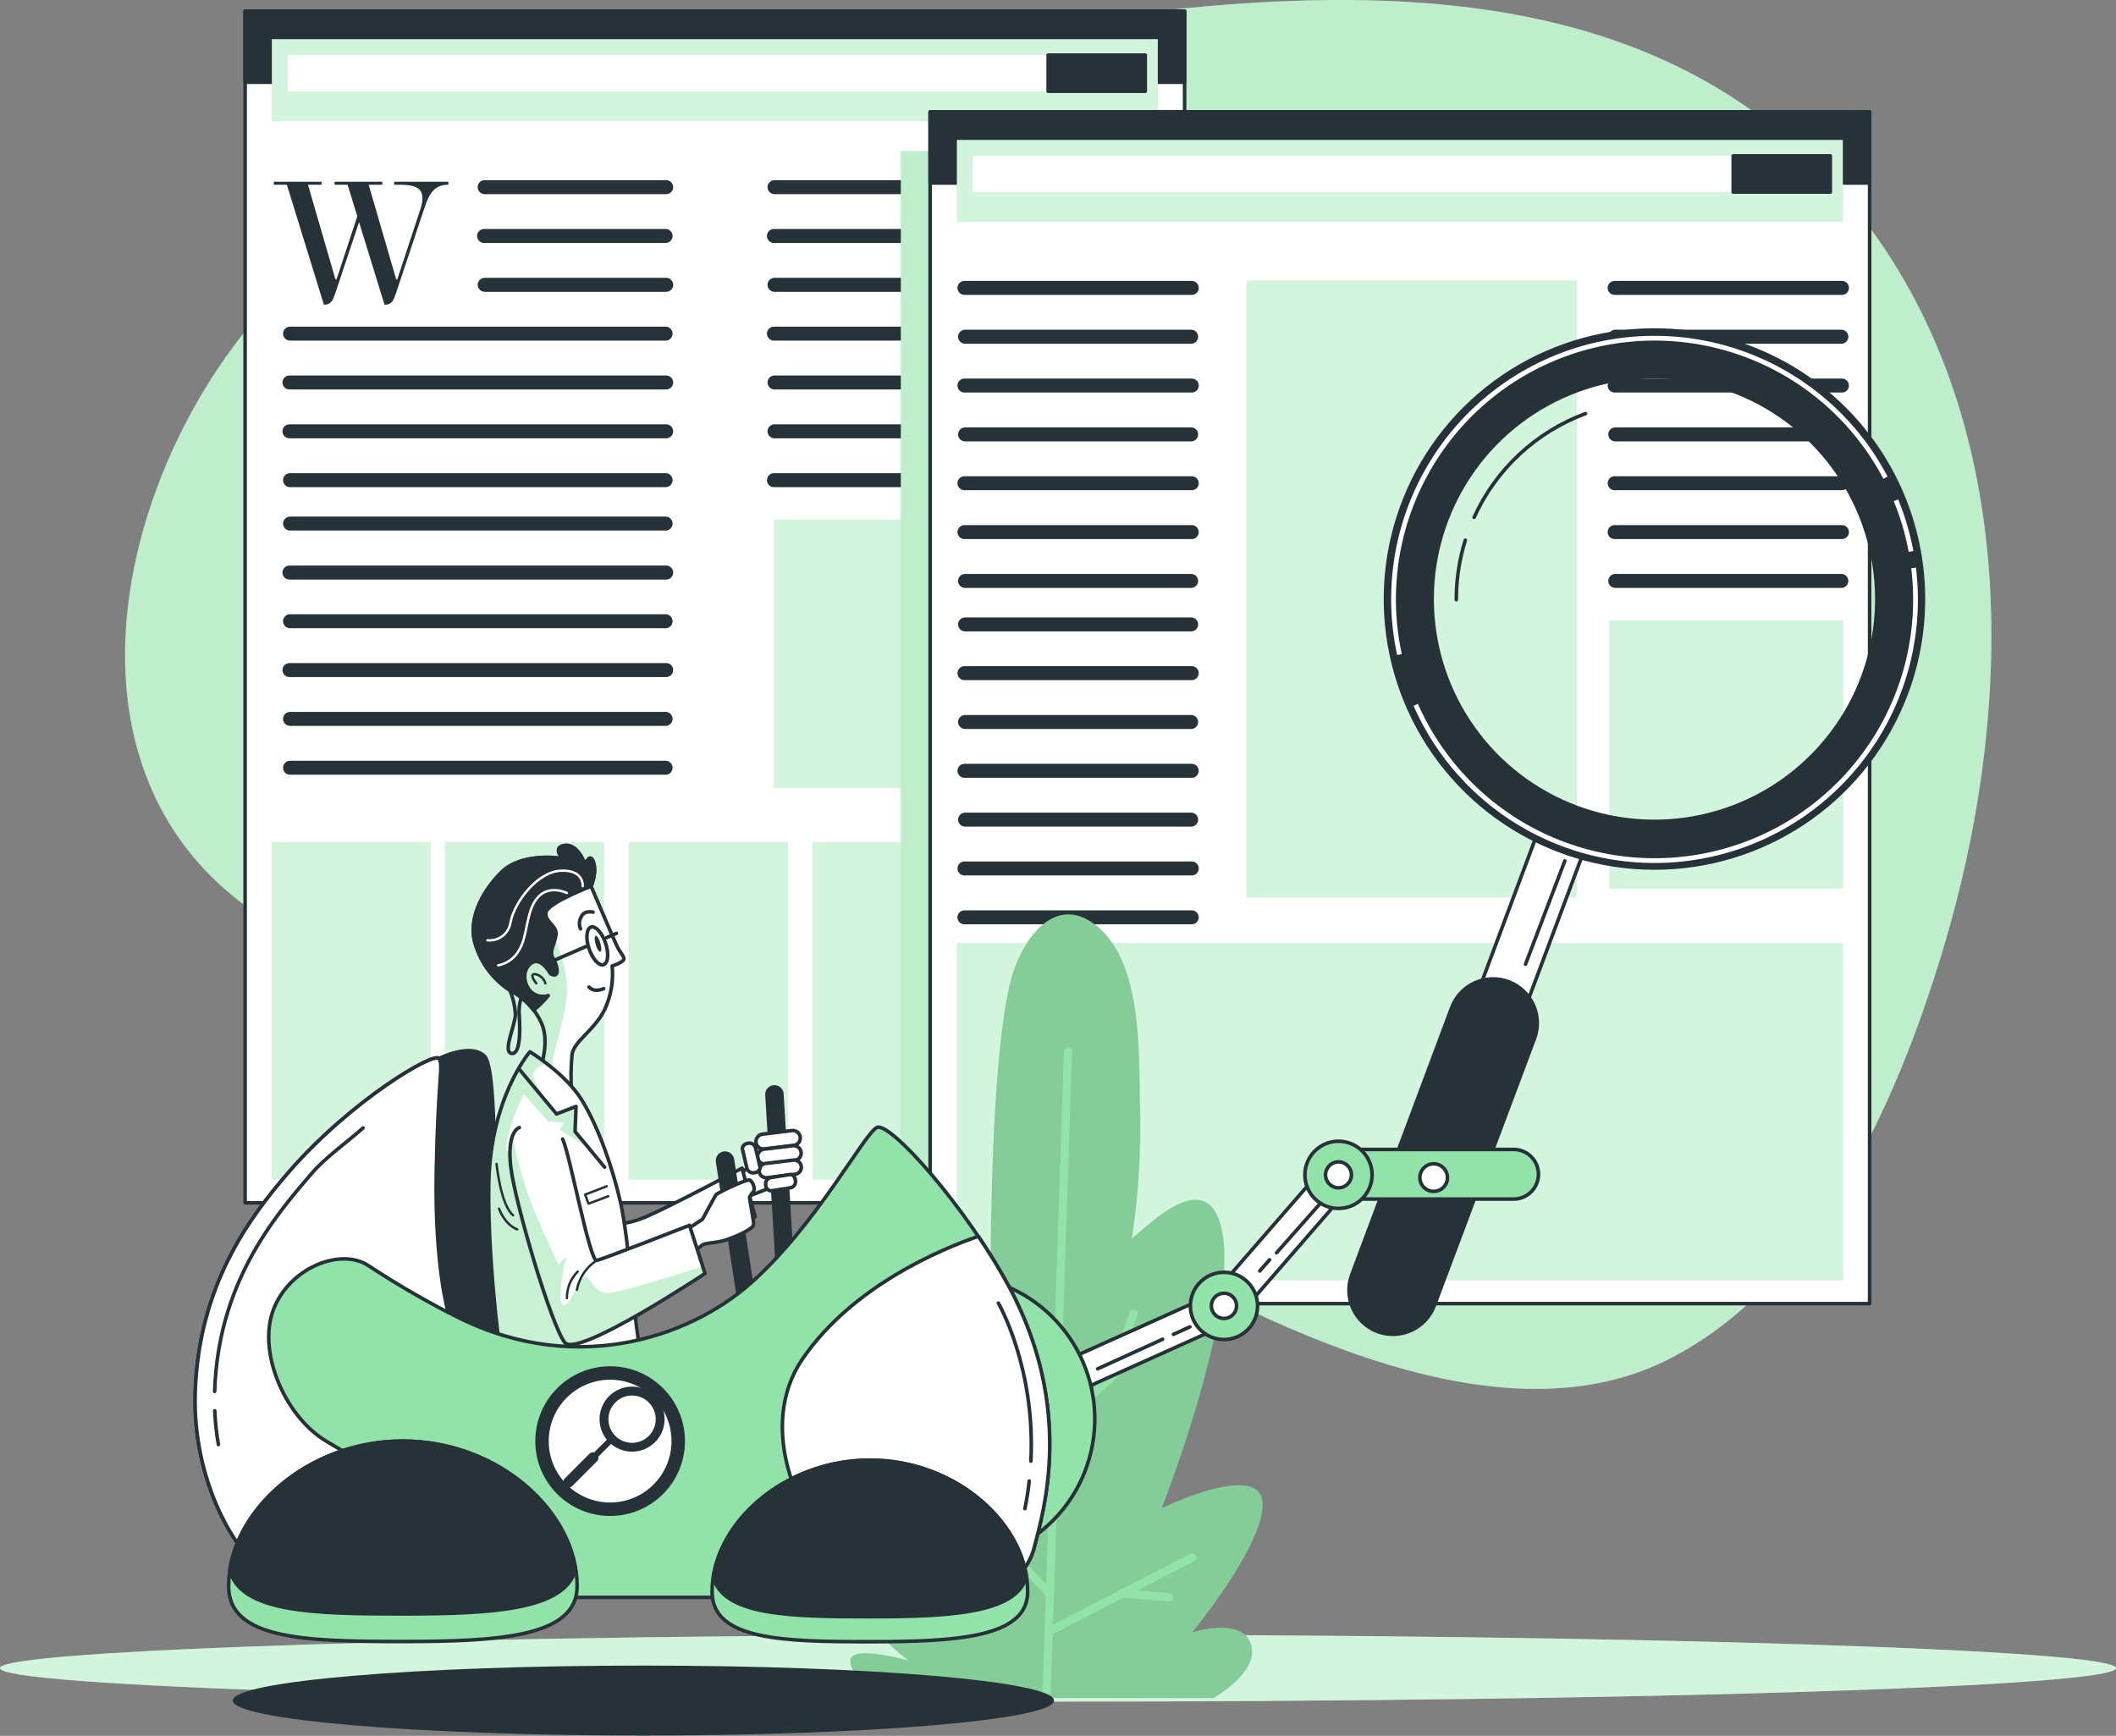 <svg width="423" height="347" viewBox="0 0 423 347" fill="none" xmlns="http://www.w3.org/2000/svg">
<rect x="0" y="0" width="423" height="347" fill="#808080" stroke="none"/>
<path d="M46.612 69.335C30.262 91.314 19.75 123.609 27.722 150.658C41.345 196.888 99.155 200.371 138.749 205.721C166.037 209.412 193.169 230.862 216.507 244.175C247.61 261.924 297.644 289.927 333.516 271.742C363.25 256.678 379.237 220.236 388.361 190.004C402.658 142.665 404.037 85.56 372.913 44.317C330.551 -11.668 256.443 -2.337 194.87 7.243C153.658 13.66 113.598 19.912 76.958 41.757C65.129 48.866 54.817 58.237 46.612 69.335Z" fill="#92E3A9"/>
<path opacity="0.4" d="M46.612 69.335C30.262 91.314 19.75 123.609 27.722 150.658C41.345 196.888 99.155 200.371 138.749 205.721C166.037 209.412 193.169 230.862 216.507 244.175C247.61 261.924 297.644 289.927 333.516 271.742C363.25 256.678 379.237 220.236 388.361 190.004C402.658 142.665 404.037 85.56 372.913 44.317C330.551 -11.668 256.443 -2.337 194.87 7.243C153.658 13.66 113.598 19.912 76.958 41.757C65.129 48.866 54.817 58.237 46.612 69.335Z" fill="white"/>
<path d="M0 333.461C0 337.152 94.667 340.148 211.5 340.148C328.333 340.148 423 337.152 423 333.461C423 329.77 328.333 326.774 211.552 326.774C94.771 326.774 0 329.77 0 333.461Z" fill="#92E3A9"/>
<path opacity="0.6" d="M0 333.461C0 337.152 94.667 340.148 211.5 340.148C328.333 340.148 423 337.152 423 333.461C423 329.77 328.333 326.774 211.552 326.774C94.771 326.774 0 329.77 0 333.461Z" fill="white"/>
<path d="M236.81 2.225H49V240.453H236.81V2.225Z" fill="white" stroke="#263238" stroke-width="0.714" stroke-linecap="round" stroke-linejoin="round"/>
<path d="M236.81 2.225H49V16.439H236.81V2.225Z" fill="#263238" stroke="#263238" stroke-width="0.714" stroke-linecap="round" stroke-linejoin="round"/>
<path d="M86.095 168.377H54.35V235.756H86.095V168.377Z" fill="#92E3A9"/>
<path opacity="0.6" d="M86.095 168.377H54.35V235.756H86.095V168.377Z" fill="white"/>
<path d="M120.713 168.377H88.967V235.756H120.713V168.377Z" fill="#92E3A9"/>
<path opacity="0.6" d="M120.713 168.377H88.967V235.756H120.713V168.377Z" fill="white"/>
<path d="M157.497 168.377H125.752V235.756H157.497V168.377Z" fill="#92E3A9"/>
<path opacity="0.6" d="M157.497 168.377H125.752V235.756H157.497V168.377Z" fill="white"/>
<path d="M194.271 168.377H162.526V235.756H194.271V168.377Z" fill="#92E3A9"/>
<path opacity="0.6" d="M194.271 168.377H162.526V235.756H194.271V168.377Z" fill="white"/>
<path d="M231.947 168.377H200.202V235.756H231.947V168.377Z" fill="white" stroke="#263238" stroke-width="0.714" stroke-linecap="round" stroke-linejoin="round"/>
<path d="M231.44 7.844H54.36V24.173H231.44V7.844Z" fill="#92E3A9"/>
<path opacity="0.6" d="M231.44 7.844H54.36V24.173H231.44V7.844Z" fill="white"/>
<path d="M228.951 11.017H57.543V18.243H228.951V11.017Z" fill="white"/>
<path d="M228.941 11.017H209.533V18.243H228.941V11.017Z" fill="#263238" stroke="#263238" stroke-width="0.714" stroke-linecap="round" stroke-linejoin="round"/>
<path d="M133.175 38.812H96.888C96.517 38.812 96.161 38.665 95.898 38.402C95.636 38.14 95.489 37.784 95.489 37.413C95.489 37.041 95.636 36.685 95.898 36.423C96.161 36.16 96.517 36.013 96.888 36.013H133.175C133.546 36.013 133.902 36.16 134.165 36.423C134.427 36.685 134.575 37.041 134.575 37.413C134.575 37.784 134.427 38.14 134.165 38.402C133.902 38.665 133.546 38.812 133.175 38.812Z" fill="#263238"/>
<path d="M133.175 48.568H96.888C96.695 48.585 96.5 48.561 96.317 48.499C96.133 48.436 95.965 48.336 95.822 48.205C95.679 48.074 95.565 47.915 95.487 47.737C95.409 47.56 95.368 47.368 95.368 47.174C95.368 46.98 95.409 46.788 95.487 46.611C95.565 46.433 95.679 46.273 95.822 46.142C95.965 46.011 96.133 45.911 96.317 45.849C96.5 45.786 96.695 45.763 96.888 45.779H133.175C133.524 45.809 133.849 45.969 134.086 46.228C134.323 46.486 134.454 46.823 134.454 47.174C134.454 47.524 134.323 47.862 134.086 48.12C133.849 48.378 133.524 48.538 133.175 48.568Z" fill="#263238"/>
<path d="M133.175 58.335H96.888C96.517 58.335 96.161 58.187 95.898 57.925C95.636 57.662 95.489 57.306 95.489 56.935C95.489 56.564 95.636 56.208 95.898 55.945C96.161 55.683 96.517 55.535 96.888 55.535H133.175C133.546 55.535 133.902 55.683 134.165 55.945C134.427 56.208 134.575 56.564 134.575 56.935C134.575 57.306 134.427 57.662 134.165 57.925C133.902 58.187 133.546 58.335 133.175 58.335Z" fill="#263238"/>
<path d="M133.175 68.09H57.864C57.515 68.06 57.19 67.9 56.953 67.642C56.716 67.384 56.585 67.046 56.585 66.696C56.585 66.346 56.716 66.008 56.953 65.75C57.19 65.492 57.515 65.332 57.864 65.302H133.175C133.524 65.332 133.849 65.492 134.086 65.75C134.323 66.008 134.454 66.346 134.454 66.696C134.454 67.046 134.323 67.384 134.086 67.642C133.849 67.9 133.524 68.06 133.175 68.09Z" fill="#263238"/>
<path d="M133.175 77.857H57.864C57.493 77.857 57.137 77.709 56.874 77.447C56.612 77.184 56.465 76.829 56.465 76.457C56.465 76.086 56.612 75.73 56.874 75.468C57.137 75.205 57.493 75.058 57.864 75.058H133.175C133.546 75.058 133.902 75.205 134.165 75.468C134.427 75.73 134.574 76.086 134.574 76.457C134.574 76.829 134.427 77.184 134.165 77.447C133.902 77.709 133.546 77.857 133.175 77.857Z" fill="#263238"/>
<path d="M133.175 87.623H57.864C57.493 87.623 57.137 87.476 56.874 87.213C56.612 86.951 56.465 86.595 56.465 86.224C56.465 85.852 56.612 85.496 56.874 85.234C57.137 84.971 57.493 84.824 57.864 84.824H133.175C133.546 84.824 133.902 84.971 134.165 85.234C134.427 85.496 134.574 85.852 134.574 86.224C134.574 86.595 134.427 86.951 134.165 87.213C133.902 87.476 133.546 87.623 133.175 87.623Z" fill="#263238"/>
<path d="M133.175 97.379H57.864C57.515 97.349 57.19 97.189 56.953 96.931C56.716 96.673 56.585 96.335 56.585 95.985C56.585 95.634 56.716 95.297 56.953 95.039C57.19 94.78 57.515 94.621 57.864 94.59H133.175C133.524 94.621 133.849 94.78 134.086 95.039C134.323 95.297 134.454 95.634 134.454 95.985C134.454 96.335 134.323 96.673 134.086 96.931C133.849 97.189 133.524 97.349 133.175 97.379Z" fill="#263238"/>
<path d="M133.175 106.057H57.864C57.515 106.027 57.19 105.867 56.953 105.608C56.716 105.35 56.585 105.013 56.585 104.662C56.585 104.312 56.716 103.974 56.953 103.716C57.19 103.458 57.515 103.298 57.864 103.268H133.175C133.524 103.298 133.849 103.458 134.086 103.716C134.323 103.974 134.454 104.312 134.454 104.662C134.454 105.013 134.323 105.35 134.086 105.608C133.849 105.867 133.524 106.027 133.175 106.057Z" fill="#263238"/>
<path d="M133.175 115.854H57.864C57.493 115.854 57.137 115.707 56.874 115.444C56.612 115.182 56.465 114.826 56.465 114.455C56.465 114.083 56.612 113.727 56.874 113.465C57.137 113.202 57.493 113.055 57.864 113.055H133.175C133.546 113.055 133.902 113.202 134.165 113.465C134.427 113.727 134.574 114.083 134.574 114.455C134.574 114.826 134.427 115.182 134.165 115.444C133.902 115.707 133.546 115.854 133.175 115.854Z" fill="#263238"/>
<path d="M133.175 125.579H57.864C57.515 125.549 57.19 125.389 56.953 125.131C56.716 124.873 56.585 124.535 56.585 124.185C56.585 123.834 56.716 123.497 56.953 123.239C57.19 122.98 57.515 122.82 57.864 122.79H133.175C133.524 122.82 133.849 122.98 134.086 123.239C134.323 123.497 134.454 123.834 134.454 124.185C134.454 124.535 134.323 124.873 134.086 125.131C133.849 125.389 133.524 125.549 133.175 125.579Z" fill="#263238"/>
<path d="M133.175 135.345H57.864C57.493 135.345 57.137 135.198 56.874 134.935C56.612 134.673 56.465 134.317 56.465 133.946C56.465 133.575 56.612 133.219 56.874 132.956C57.137 132.694 57.493 132.546 57.864 132.546H133.175C133.546 132.546 133.902 132.694 134.165 132.956C134.427 133.219 134.574 133.575 134.574 133.946C134.574 134.317 134.427 134.673 134.165 134.935C133.902 135.198 133.546 135.345 133.175 135.345Z" fill="#263238"/>
<path d="M133.175 145.101H57.864C57.515 145.071 57.19 144.911 56.953 144.653C56.716 144.395 56.585 144.057 56.585 143.707C56.585 143.357 56.716 143.019 56.953 142.761C57.19 142.503 57.515 142.343 57.864 142.312H133.175C133.524 142.343 133.849 142.503 134.086 142.761C134.323 143.019 134.454 143.357 134.454 143.707C134.454 144.057 134.323 144.395 134.086 144.653C133.849 144.911 133.524 145.071 133.175 145.101Z" fill="#263238"/>
<path d="M133.175 154.868H57.864C57.515 154.838 57.19 154.678 56.953 154.419C56.716 154.161 56.585 153.824 56.585 153.473C56.585 153.123 56.716 152.785 56.953 152.527C57.19 152.269 57.515 152.109 57.864 152.079H133.175C133.524 152.109 133.849 152.269 134.086 152.527C134.323 152.785 134.454 153.123 134.454 153.473C134.454 153.824 134.323 154.161 134.086 154.419C133.849 154.678 133.524 154.838 133.175 154.868Z" fill="#263238"/>
<path d="M230.112 38.812H154.833C154.462 38.812 154.106 38.665 153.843 38.402C153.581 38.14 153.433 37.784 153.433 37.413C153.433 37.041 153.581 36.685 153.843 36.423C154.106 36.16 154.462 36.013 154.833 36.013H230.112C230.484 36.013 230.84 36.16 231.102 36.423C231.365 36.685 231.512 37.041 231.512 37.413C231.512 37.784 231.365 38.14 231.102 38.402C230.84 38.665 230.484 38.812 230.112 38.812Z" fill="#263238"/>
<path d="M230.112 48.568H154.833C154.64 48.585 154.445 48.561 154.262 48.499C154.078 48.436 153.909 48.336 153.766 48.205C153.624 48.074 153.509 47.915 153.431 47.737C153.353 47.56 153.313 47.368 153.313 47.174C153.313 46.98 153.353 46.788 153.431 46.611C153.509 46.433 153.624 46.273 153.766 46.142C153.909 46.011 154.078 45.911 154.262 45.849C154.445 45.786 154.64 45.763 154.833 45.779H230.112C230.306 45.763 230.5 45.786 230.684 45.849C230.867 45.911 231.036 46.011 231.179 46.142C231.322 46.273 231.436 46.433 231.514 46.611C231.592 46.788 231.632 46.98 231.632 47.174C231.632 47.368 231.592 47.56 231.514 47.737C231.436 47.915 231.322 48.074 231.179 48.205C231.036 48.336 230.867 48.436 230.684 48.499C230.5 48.561 230.306 48.585 230.112 48.568Z" fill="#263238"/>
<path d="M230.112 58.335H154.833C154.462 58.335 154.106 58.187 153.843 57.925C153.581 57.662 153.433 57.306 153.433 56.935C153.433 56.564 153.581 56.208 153.843 55.945C154.106 55.683 154.462 55.535 154.833 55.535H230.112C230.484 55.535 230.84 55.683 231.102 55.945C231.365 56.208 231.512 56.564 231.512 56.935C231.512 57.306 231.365 57.662 231.102 57.925C230.84 58.187 230.484 58.335 230.112 58.335Z" fill="#263238"/>
<path d="M230.112 68.091H154.833C154.64 68.107 154.445 68.084 154.262 68.021C154.078 67.959 153.909 67.859 153.766 67.727C153.624 67.596 153.509 67.437 153.431 67.259C153.353 67.082 153.313 66.89 153.313 66.696C153.313 66.502 153.353 66.31 153.431 66.133C153.509 65.955 153.624 65.796 153.766 65.665C153.909 65.534 154.078 65.434 154.262 65.371C154.445 65.308 154.64 65.285 154.833 65.302H230.112C230.306 65.285 230.5 65.308 230.684 65.371C230.867 65.434 231.036 65.534 231.179 65.665C231.322 65.796 231.436 65.955 231.514 66.133C231.592 66.31 231.632 66.502 231.632 66.696C231.632 66.89 231.592 67.082 231.514 67.259C231.436 67.437 231.322 67.596 231.179 67.727C231.036 67.859 230.867 67.959 230.684 68.021C230.5 68.084 230.306 68.107 230.112 68.091Z" fill="#263238"/>
<path d="M230.112 77.857H154.833C154.462 77.857 154.106 77.709 153.843 77.447C153.581 77.184 153.433 76.829 153.433 76.457C153.433 76.086 153.581 75.73 153.843 75.468C154.106 75.205 154.462 75.058 154.833 75.058H230.112C230.484 75.058 230.84 75.205 231.102 75.468C231.365 75.73 231.512 76.086 231.512 76.457C231.512 76.829 231.365 77.184 231.102 77.447C230.84 77.709 230.484 77.857 230.112 77.857Z" fill="#263238"/>
<path d="M230.112 87.623H154.833C154.649 87.623 154.467 87.587 154.297 87.517C154.128 87.446 153.973 87.343 153.843 87.213C153.713 87.083 153.61 86.929 153.54 86.759C153.47 86.589 153.433 86.407 153.433 86.224C153.433 86.04 153.47 85.858 153.54 85.688C153.61 85.518 153.713 85.364 153.843 85.234C153.973 85.104 154.128 85.001 154.297 84.93C154.467 84.86 154.649 84.824 154.833 84.824H230.112C230.296 84.824 230.478 84.86 230.648 84.93C230.818 85.001 230.972 85.104 231.102 85.234C231.232 85.364 231.335 85.518 231.406 85.688C231.476 85.858 231.512 86.04 231.512 86.224C231.512 86.407 231.476 86.589 231.406 86.759C231.335 86.929 231.232 87.083 231.102 87.213C230.972 87.343 230.818 87.446 230.648 87.517C230.478 87.587 230.296 87.623 230.112 87.623Z" fill="#263238"/>
<path d="M230.112 97.379H154.833C154.64 97.396 154.445 97.372 154.262 97.309C154.078 97.247 153.909 97.147 153.766 97.016C153.624 96.885 153.509 96.725 153.431 96.548C153.353 96.37 153.313 96.178 153.313 95.985C153.313 95.791 153.353 95.599 153.431 95.421C153.509 95.244 153.624 95.084 153.766 94.953C153.909 94.822 154.078 94.722 154.262 94.66C154.445 94.597 154.64 94.573 154.833 94.59H230.112C230.306 94.573 230.5 94.597 230.684 94.66C230.867 94.722 231.036 94.822 231.179 94.953C231.322 95.084 231.436 95.244 231.514 95.421C231.592 95.599 231.632 95.791 231.632 95.985C231.632 96.178 231.592 96.37 231.514 96.548C231.436 96.725 231.322 96.885 231.179 97.016C231.036 97.147 230.867 97.247 230.684 97.309C230.5 97.372 230.306 97.396 230.112 97.379Z" fill="#263238"/>
<path d="M231.471 103.942H154.75V157.449H231.471V103.942Z" fill="#92E3A9"/>
<path opacity="0.6" d="M231.471 103.942H154.75V157.449H231.471V103.942Z" fill="white"/>
<path d="M84.115 41.581C84.328 40.931 84.44 40.253 84.447 39.569C84.447 37.071 81.917 36.925 79.419 36.925H78.797V36.334H89.631V36.925C86.811 36.925 85.816 38.719 84.903 41.404L79.139 58.677C78.703 59.952 78.34 60.906 76.982 60.906H76.868L71.778 44.411L67.009 58.677C66.563 59.952 66.2 60.906 64.842 60.906H64.748L57.346 36.925H54.744V36.334H64.272V36.925H61.566L67.06 55.846H67.278L71.425 43.229L69.486 36.925H66.884V36.334H76.412V36.925H73.696L79.201 55.846H79.419L84.115 41.581Z" fill="#263238"/>
<path d="M258.281 30.218H180.089V239.965H258.281V30.218Z" fill="#92E3A9"/>
<path opacity="0.4" d="M258.281 30.218H180.089V239.965H258.281V30.218Z" fill="white"/>
<path d="M373.746 22.369H185.936V260.597H373.746V22.369Z" fill="white" stroke="#263238" stroke-width="0.714" stroke-linecap="round" stroke-linejoin="round"/>
<path d="M373.746 22.369H185.936V36.583H373.746V22.369Z" fill="#263238" stroke="#263238" stroke-width="0.714" stroke-linecap="round" stroke-linejoin="round"/>
<path d="M315.148 56.105H249.199V179.387H315.148V56.105Z" fill="#92E3A9"/>
<path opacity="0.6" d="M315.148 56.105H249.199V179.387H315.148V56.105Z" fill="white"/>
<path d="M368.386 188.511H191.306V255.89H368.386V188.511Z" fill="#92E3A9"/>
<path opacity="0.6" d="M368.386 188.511H191.306V255.89H368.386V188.511Z" fill="white"/>
<path d="M368.386 27.988H191.306V44.318H368.386V27.988Z" fill="#92E3A9"/>
<path opacity="0.6" d="M368.386 27.988H191.306V44.318H368.386V27.988Z" fill="white"/>
<path d="M365.898 31.161H194.489V38.387H365.898V31.161Z" fill="white"/>
<path d="M365.887 31.161H346.479V38.387H365.887V31.161Z" fill="#263238" stroke="#263238" stroke-width="0.714" stroke-linecap="round" stroke-linejoin="round"/>
<path d="M238.116 58.946H192.924C192.731 58.963 192.536 58.939 192.352 58.877C192.169 58.814 192 58.714 191.857 58.583C191.714 58.452 191.6 58.293 191.522 58.115C191.444 57.938 191.404 57.746 191.404 57.552C191.404 57.358 191.444 57.166 191.522 56.988C191.6 56.811 191.714 56.651 191.857 56.52C192 56.389 192.169 56.289 192.352 56.227C192.536 56.164 192.731 56.141 192.924 56.157H238.116C238.31 56.141 238.504 56.164 238.688 56.227C238.871 56.289 239.04 56.389 239.183 56.52C239.326 56.651 239.44 56.811 239.518 56.988C239.596 57.166 239.636 57.358 239.636 57.552C239.636 57.746 239.596 57.938 239.518 58.115C239.44 58.293 239.326 58.452 239.183 58.583C239.04 58.714 238.871 58.814 238.688 58.877C238.504 58.939 238.31 58.963 238.116 58.946Z" fill="#263238"/>
<path d="M238.116 68.713H192.924C192.553 68.713 192.197 68.565 191.934 68.303C191.672 68.04 191.524 67.684 191.524 67.313C191.524 66.942 191.672 66.586 191.934 66.323C192.197 66.061 192.553 65.913 192.924 65.913H238.116C238.488 65.913 238.844 66.061 239.106 66.323C239.369 66.586 239.516 66.942 239.516 67.313C239.516 67.684 239.369 68.04 239.106 68.303C238.844 68.565 238.488 68.713 238.116 68.713Z" fill="#263238"/>
<path d="M238.116 78.469H192.924C192.731 78.485 192.536 78.462 192.352 78.399C192.169 78.337 192 78.237 191.857 78.106C191.714 77.974 191.6 77.815 191.522 77.638C191.444 77.46 191.404 77.268 191.404 77.074C191.404 76.88 191.444 76.688 191.522 76.511C191.6 76.333 191.714 76.174 191.857 76.043C192 75.912 192.169 75.812 192.352 75.749C192.536 75.687 192.731 75.663 192.924 75.68H238.116C238.31 75.663 238.504 75.687 238.688 75.749C238.871 75.812 239.04 75.912 239.183 76.043C239.326 76.174 239.44 76.333 239.518 76.511C239.596 76.688 239.636 76.88 239.636 77.074C239.636 77.268 239.596 77.46 239.518 77.638C239.44 77.815 239.326 77.974 239.183 78.106C239.04 78.237 238.871 78.337 238.688 78.399C238.504 78.462 238.31 78.485 238.116 78.469Z" fill="#263238"/>
<path d="M238.116 88.235H192.924C192.74 88.235 192.558 88.199 192.388 88.128C192.218 88.058 192.064 87.955 191.934 87.825C191.804 87.695 191.701 87.541 191.631 87.371C191.56 87.201 191.524 87.019 191.524 86.835C191.524 86.651 191.56 86.469 191.631 86.3C191.701 86.13 191.804 85.975 191.934 85.846C192.064 85.716 192.218 85.612 192.388 85.542C192.558 85.472 192.74 85.436 192.924 85.436H238.116C238.488 85.436 238.844 85.583 239.106 85.846C239.369 86.108 239.516 86.464 239.516 86.835C239.516 87.206 239.369 87.562 239.106 87.825C238.844 88.087 238.488 88.235 238.116 88.235Z" fill="#263238"/>
<path d="M238.116 97.991H192.924C192.731 98.007 192.536 97.984 192.352 97.921C192.169 97.859 192 97.759 191.857 97.628C191.714 97.497 191.6 97.337 191.522 97.16C191.444 96.982 191.404 96.79 191.404 96.596C191.404 96.403 191.444 96.211 191.522 96.033C191.6 95.856 191.714 95.696 191.857 95.565C192 95.434 192.169 95.334 192.352 95.272C192.536 95.209 192.731 95.185 192.924 95.202H238.116C238.31 95.185 238.504 95.209 238.688 95.272C238.871 95.334 239.04 95.434 239.183 95.565C239.326 95.696 239.44 95.856 239.518 96.033C239.596 96.211 239.636 96.403 239.636 96.596C239.636 96.79 239.596 96.982 239.518 97.16C239.44 97.337 239.326 97.497 239.183 97.628C239.04 97.759 238.871 97.859 238.688 97.921C238.504 97.984 238.31 98.007 238.116 97.991Z" fill="#263238"/>
<path d="M238.116 107.757H192.924C192.731 107.774 192.536 107.75 192.352 107.688C192.169 107.625 192 107.525 191.857 107.394C191.714 107.263 191.6 107.104 191.522 106.926C191.444 106.749 191.404 106.557 191.404 106.363C191.404 106.169 191.444 105.977 191.522 105.799C191.6 105.622 191.714 105.463 191.857 105.331C192 105.2 192.169 105.1 192.352 105.038C192.536 104.975 192.731 104.952 192.924 104.968H238.116C238.31 104.952 238.504 104.975 238.688 105.038C238.871 105.1 239.04 105.2 239.183 105.331C239.326 105.463 239.44 105.622 239.518 105.799C239.596 105.977 239.636 106.169 239.636 106.363C239.636 106.557 239.596 106.749 239.518 106.926C239.44 107.104 239.326 107.263 239.183 107.394C239.04 107.525 238.871 107.625 238.688 107.688C238.504 107.75 238.31 107.774 238.116 107.757Z" fill="#263238"/>
<path d="M238.116 117.523H192.924C192.74 117.523 192.558 117.487 192.388 117.417C192.218 117.346 192.064 117.243 191.934 117.113C191.804 116.983 191.701 116.829 191.631 116.659C191.56 116.49 191.524 116.308 191.524 116.124C191.524 115.94 191.56 115.758 191.631 115.588C191.701 115.418 191.804 115.264 191.934 115.134C192.064 115.004 192.218 114.901 192.388 114.831C192.558 114.76 192.74 114.724 192.924 114.724H238.116C238.488 114.724 238.844 114.872 239.106 115.134C239.369 115.397 239.516 115.753 239.516 116.124C239.516 116.495 239.369 116.851 239.106 117.113C238.844 117.376 238.488 117.523 238.116 117.523Z" fill="#263238"/>
<path d="M238.116 126.222H192.924C192.553 126.222 192.197 126.074 191.934 125.812C191.672 125.549 191.524 125.193 191.524 124.822C191.524 124.451 191.672 124.095 191.934 123.833C192.197 123.57 192.553 123.423 192.924 123.423H238.116C238.488 123.423 238.844 123.57 239.106 123.833C239.369 124.095 239.516 124.451 239.516 124.822C239.516 125.193 239.369 125.549 239.106 125.812C238.844 126.074 238.488 126.222 238.116 126.222Z" fill="#263238"/>
<path d="M238.116 135.957H192.924C192.731 135.974 192.536 135.95 192.352 135.888C192.169 135.825 192 135.725 191.857 135.594C191.714 135.463 191.6 135.304 191.522 135.126C191.444 134.949 191.404 134.757 191.404 134.563C191.404 134.369 191.444 134.177 191.522 133.999C191.6 133.822 191.714 133.662 191.857 133.531C192 133.4 192.169 133.3 192.352 133.238C192.536 133.175 192.731 133.152 192.924 133.168H238.116C238.31 133.152 238.504 133.175 238.688 133.238C238.871 133.3 239.04 133.4 239.183 133.531C239.326 133.662 239.44 133.822 239.518 133.999C239.596 134.177 239.636 134.369 239.636 134.563C239.636 134.757 239.596 134.949 239.518 135.126C239.44 135.304 239.326 135.463 239.183 135.594C239.04 135.725 238.871 135.825 238.688 135.888C238.504 135.95 238.31 135.974 238.116 135.957Z" fill="#263238"/>
<path d="M238.116 145.723H192.924C192.553 145.723 192.197 145.576 191.934 145.313C191.672 145.051 191.524 144.695 191.524 144.324C191.524 143.953 191.672 143.596 191.934 143.334C192.197 143.072 192.553 142.924 192.924 142.924H238.116C238.488 142.924 238.844 143.072 239.106 143.334C239.369 143.596 239.516 143.953 239.516 144.324C239.516 144.695 239.369 145.051 239.106 145.313C238.844 145.576 238.488 145.723 238.116 145.723Z" fill="#263238"/>
<path d="M238.116 155.479H192.924C192.731 155.496 192.536 155.472 192.352 155.41C192.169 155.347 192 155.247 191.857 155.116C191.714 154.985 191.6 154.826 191.522 154.648C191.444 154.471 191.404 154.279 191.404 154.085C191.404 153.891 191.444 153.699 191.522 153.522C191.6 153.344 191.714 153.185 191.857 153.054C192 152.922 192.169 152.822 192.352 152.76C192.536 152.697 192.731 152.674 192.924 152.69H238.116C238.31 152.674 238.504 152.697 238.688 152.76C238.871 152.822 239.04 152.922 239.183 153.054C239.326 153.185 239.44 153.344 239.518 153.522C239.596 153.699 239.636 153.891 239.636 154.085C239.636 154.279 239.596 154.471 239.518 154.648C239.44 154.826 239.326 154.985 239.183 155.116C239.04 155.247 238.871 155.347 238.688 155.41C238.504 155.472 238.31 155.496 238.116 155.479Z" fill="#263238"/>
<path d="M238.116 165.246H192.924C192.553 165.246 192.197 165.098 191.934 164.836C191.672 164.573 191.524 164.217 191.524 163.846C191.524 163.475 191.672 163.119 191.934 162.856C192.197 162.594 192.553 162.447 192.924 162.447H238.116C238.488 162.447 238.844 162.594 239.106 162.856C239.369 163.119 239.516 163.475 239.516 163.846C239.516 164.217 239.369 164.573 239.106 164.836C238.844 165.098 238.488 165.246 238.116 165.246Z" fill="#263238"/>
<path d="M238.116 175.002H192.924C192.731 175.018 192.536 174.995 192.352 174.932C192.169 174.87 192 174.77 191.857 174.639C191.714 174.507 191.6 174.348 191.522 174.17C191.444 173.993 191.404 173.801 191.404 173.607C191.404 173.413 191.444 173.221 191.522 173.044C191.6 172.866 191.714 172.707 191.857 172.576C192 172.445 192.169 172.345 192.352 172.282C192.536 172.22 192.731 172.196 192.924 172.213H238.116C238.31 172.196 238.504 172.22 238.688 172.282C238.871 172.345 239.04 172.445 239.183 172.576C239.326 172.707 239.44 172.866 239.518 173.044C239.596 173.221 239.636 173.413 239.636 173.607C239.636 173.801 239.596 173.993 239.518 174.17C239.44 174.348 239.326 174.507 239.183 174.639C239.04 174.77 238.871 174.87 238.688 174.932C238.504 174.995 238.31 175.018 238.116 175.002Z" fill="#263238"/>
<path d="M238.116 184.768H192.924C192.731 184.785 192.536 184.761 192.352 184.698C192.169 184.636 192 184.536 191.857 184.405C191.714 184.274 191.6 184.114 191.522 183.937C191.444 183.759 191.404 183.567 191.404 183.374C191.404 183.18 191.444 182.988 191.522 182.81C191.6 182.633 191.714 182.473 191.857 182.342C192 182.211 192.169 182.111 192.352 182.049C192.536 181.986 192.731 181.962 192.924 181.979H238.116C238.31 181.962 238.504 181.986 238.688 182.049C238.871 182.111 239.04 182.211 239.183 182.342C239.326 182.473 239.44 182.633 239.518 182.81C239.596 182.988 239.636 183.18 239.636 183.374C239.636 183.567 239.596 183.759 239.518 183.937C239.44 184.114 239.326 184.274 239.183 184.405C239.04 184.536 238.871 184.636 238.688 184.698C238.504 184.761 238.31 184.785 238.116 184.768Z" fill="#263238"/>
<path d="M368.044 58.946H322.903C322.71 58.963 322.515 58.939 322.331 58.877C322.148 58.814 321.979 58.714 321.836 58.583C321.693 58.452 321.579 58.293 321.501 58.115C321.423 57.938 321.383 57.746 321.383 57.552C321.383 57.358 321.423 57.166 321.501 56.988C321.579 56.811 321.693 56.651 321.836 56.52C321.979 56.389 322.148 56.289 322.331 56.227C322.515 56.164 322.71 56.141 322.903 56.157H368.095C368.289 56.141 368.483 56.164 368.667 56.227C368.85 56.289 369.019 56.389 369.162 56.52C369.305 56.651 369.419 56.811 369.497 56.988C369.575 57.166 369.615 57.358 369.615 57.552C369.615 57.746 369.575 57.938 369.497 58.115C369.419 58.293 369.305 58.452 369.162 58.583C369.019 58.714 368.85 58.814 368.667 58.877C368.483 58.939 368.289 58.963 368.095 58.946H368.044Z" fill="#263238"/>
<path d="M368.044 68.713H322.903C322.719 68.713 322.537 68.676 322.367 68.606C322.197 68.536 322.043 68.433 321.913 68.303C321.783 68.173 321.68 68.018 321.61 67.849C321.539 67.679 321.503 67.497 321.503 67.313C321.503 67.129 321.539 66.947 321.61 66.777C321.68 66.608 321.783 66.453 321.913 66.323C322.043 66.193 322.197 66.09 322.367 66.02C322.537 65.95 322.719 65.913 322.903 65.913H368.095C368.467 65.913 368.823 66.061 369.085 66.323C369.348 66.586 369.495 66.942 369.495 67.313C369.495 67.684 369.348 68.04 369.085 68.303C368.823 68.565 368.467 68.713 368.095 68.713H368.044Z" fill="#263238"/>
<path d="M368.044 78.469H322.903C322.71 78.485 322.515 78.462 322.331 78.399C322.148 78.337 321.979 78.237 321.836 78.106C321.693 77.974 321.579 77.815 321.501 77.638C321.423 77.46 321.383 77.268 321.383 77.074C321.383 76.88 321.423 76.688 321.501 76.511C321.579 76.333 321.693 76.174 321.836 76.043C321.979 75.912 322.148 75.812 322.331 75.749C322.515 75.687 322.71 75.663 322.903 75.68H368.095C368.289 75.663 368.483 75.687 368.667 75.749C368.85 75.812 369.019 75.912 369.162 76.043C369.305 76.174 369.419 76.333 369.497 76.511C369.575 76.688 369.615 76.88 369.615 77.074C369.615 77.268 369.575 77.46 369.497 77.638C369.419 77.815 369.305 77.974 369.162 78.106C369.019 78.237 368.85 78.337 368.667 78.399C368.483 78.462 368.289 78.485 368.095 78.469H368.044Z" fill="#263238"/>
<path d="M368.044 88.235H322.903C322.719 88.235 322.537 88.199 322.367 88.128C322.197 88.058 322.043 87.955 321.913 87.825C321.783 87.695 321.68 87.541 321.61 87.371C321.539 87.201 321.503 87.019 321.503 86.835C321.503 86.651 321.539 86.469 321.61 86.3C321.68 86.13 321.783 85.975 321.913 85.846C322.043 85.716 322.197 85.612 322.367 85.542C322.537 85.472 322.719 85.436 322.903 85.436H368.095C368.467 85.436 368.823 85.583 369.085 85.846C369.348 86.108 369.495 86.464 369.495 86.835C369.495 87.206 369.348 87.562 369.085 87.825C368.823 88.087 368.467 88.235 368.095 88.235H368.044Z" fill="#263238"/>
<path d="M368.044 97.991H322.903C322.71 98.007 322.515 97.984 322.331 97.921C322.148 97.859 321.979 97.759 321.836 97.628C321.693 97.497 321.579 97.337 321.501 97.16C321.423 96.982 321.383 96.79 321.383 96.596C321.383 96.403 321.423 96.211 321.501 96.033C321.579 95.856 321.693 95.696 321.836 95.565C321.979 95.434 322.148 95.334 322.331 95.272C322.515 95.209 322.71 95.185 322.903 95.202H368.095C368.289 95.185 368.483 95.209 368.667 95.272C368.85 95.334 369.019 95.434 369.162 95.565C369.305 95.696 369.419 95.856 369.497 96.033C369.575 96.211 369.615 96.403 369.615 96.596C369.615 96.79 369.575 96.982 369.497 97.16C369.419 97.337 369.305 97.497 369.162 97.628C369.019 97.759 368.85 97.859 368.667 97.921C368.483 97.984 368.289 98.007 368.095 97.991H368.044Z" fill="#263238"/>
<path d="M368.044 107.757H322.903C322.71 107.774 322.515 107.75 322.331 107.688C322.148 107.625 321.979 107.525 321.836 107.394C321.693 107.263 321.579 107.104 321.501 106.926C321.423 106.749 321.383 106.557 321.383 106.363C321.383 106.169 321.423 105.977 321.501 105.799C321.579 105.622 321.693 105.463 321.836 105.331C321.979 105.2 322.148 105.1 322.331 105.038C322.515 104.975 322.71 104.952 322.903 104.968H368.095C368.289 104.952 368.483 104.975 368.667 105.038C368.85 105.1 369.019 105.2 369.162 105.331C369.305 105.463 369.419 105.622 369.497 105.799C369.575 105.977 369.615 106.169 369.615 106.363C369.615 106.557 369.575 106.749 369.497 106.926C369.419 107.104 369.305 107.263 369.162 107.394C369.019 107.525 368.85 107.625 368.667 107.688C368.483 107.75 368.289 107.774 368.095 107.757H368.044Z" fill="#263238"/>
<path d="M368.044 117.523H322.903C322.719 117.523 322.537 117.487 322.367 117.417C322.197 117.346 322.043 117.243 321.913 117.113C321.783 116.983 321.68 116.829 321.61 116.659C321.539 116.49 321.503 116.308 321.503 116.124C321.503 115.94 321.539 115.758 321.61 115.588C321.68 115.418 321.783 115.264 321.913 115.134C322.043 115.004 322.197 114.901 322.367 114.831C322.537 114.76 322.719 114.724 322.903 114.724H368.095C368.467 114.724 368.823 114.872 369.085 115.134C369.348 115.397 369.495 115.753 369.495 116.124C369.495 116.495 369.348 116.851 369.085 117.113C368.823 117.376 368.467 117.523 368.095 117.523H368.044Z" fill="#263238"/>
<path d="M368.417 124.076H321.773V177.583H368.417V124.076Z" fill="#92E3A9"/>
<path opacity="0.6" d="M368.417 124.076H321.773V177.583H368.417V124.076Z" fill="white"/>
<path d="M227.903 220.972C227.623 210.438 228.442 192.461 219.194 185.058C211.077 178.558 204.763 187.38 202.492 194.493C196.966 211.755 197.557 276.718 198.988 289.802C198.988 289.802 197.578 276.698 187.283 282.317C176.988 287.936 192.467 317.432 192.467 317.432C192.467 317.432 180.295 308.537 174.676 316.022C169.057 323.508 181.705 331.947 181.705 331.947C181.705 331.947 170 328.671 170 331.947C170 335.223 173.743 338.033 184.515 339.443H242.574C242.574 339.443 251.904 334.259 250.069 328.671C248.234 323.083 238.323 326.317 238.323 326.317C238.323 326.317 253.304 308.06 252.361 300.098C251.417 292.135 232.227 301.497 232.227 301.497C232.227 301.497 247.218 263.572 244.409 246.715C242.19 233.434 231.884 242.567 226.276 247.627C227.594 238.806 228.139 229.887 227.903 220.972Z" fill="#92E3A9"/>
<path opacity="0.1" d="M227.903 220.972C227.623 210.438 228.442 192.461 219.194 185.058C211.077 178.558 204.763 187.38 202.492 194.493C196.966 211.755 197.557 276.718 198.988 289.802C198.988 289.802 197.578 276.698 187.283 282.317C176.988 287.936 192.467 317.432 192.467 317.432C192.467 317.432 180.295 308.537 174.676 316.022C169.057 323.508 181.705 331.947 181.705 331.947C181.705 331.947 170 328.671 170 331.947C170 335.223 173.743 338.033 184.515 339.443H242.574C242.574 339.443 251.904 334.259 250.069 328.671C248.234 323.083 238.323 326.317 238.323 326.317C238.323 326.317 253.304 308.06 252.361 300.098C251.417 292.135 232.227 301.497 232.227 301.497C232.227 301.497 247.218 263.572 244.409 246.715C242.19 233.434 231.884 242.567 226.276 247.627C227.594 238.806 228.139 229.887 227.903 220.972Z" fill="black"/>
<path d="M209.231 338.188L213.503 210.2" stroke="#92E3A9" stroke-width="1.644" stroke-linecap="round" stroke-linejoin="round"/>
<path d="M211.626 285.126L233.636 264.516" stroke="#92E3A9" stroke-width="1.644" stroke-linecap="round" stroke-linejoin="round"/>
<path d="M221.931 275.754L226.607 262.65" stroke="#92E3A9" stroke-width="1.644" stroke-linecap="round" stroke-linejoin="round"/>
<path d="M193.369 301.041L209.905 318.676" stroke="#92E3A9" stroke-width="1.644" stroke-linecap="round" stroke-linejoin="round"/>
<path d="M238.323 311.346L210.226 325.861" stroke="#92E3A9" stroke-width="1.644" stroke-linecap="round" stroke-linejoin="round"/>
<path d="M224.161 318.5L233.637 319.309" stroke="#92E3A9" stroke-width="1.644" stroke-linecap="round" stroke-linejoin="round"/>
<path d="M210.704 339.941C210.704 343.797 173.951 346.928 128.624 346.928C83.296 346.928 46.533 343.818 46.533 339.941C46.533 336.063 83.286 332.953 128.624 332.953C173.961 332.953 210.704 336.084 210.704 339.941Z" fill="#263238"/>
<path d="M87.754 211.599C87.754 211.599 94.099 208.385 96.857 211.143C99.615 213.901 98.506 243.407 99.335 252.78C99.838 258.37 100.869 263.9 102.414 269.295C102.414 269.295 93.311 267.647 86.417 264.112C86.417 264.112 80.352 234.667 87.754 211.599Z" fill="#263238" stroke="#263238" stroke-width="0.714" stroke-linecap="round" stroke-linejoin="round"/>
<path d="M214.084 278.419C213.338 278.418 212.614 278.165 212.03 277.701C211.446 277.237 211.036 276.589 210.866 275.862C210.697 275.136 210.778 274.373 211.097 273.699C211.416 273.024 211.953 272.477 212.622 272.147L242.595 258.669L265.86 231.91C266.425 231.239 267.234 230.82 268.108 230.745C268.982 230.67 269.85 230.946 270.521 231.511C271.191 232.076 271.61 232.884 271.685 233.758C271.76 234.632 271.485 235.5 270.92 236.171L247.209 263.458C246.925 263.807 246.572 264.093 246.172 264.298L215.567 278.077C215.108 278.309 214.599 278.427 214.084 278.419Z" fill="white" stroke="#263238" stroke-width="0.714" stroke-linecap="round" stroke-linejoin="round"/>
<path d="M234.581 266.735L237.868 265.242" stroke="#263238" stroke-width="0.714" stroke-linecap="round" stroke-linejoin="round"/>
<path d="M219.424 273.629L232.414 267.719" stroke="#263238" stroke-width="0.714" stroke-linecap="round" stroke-linejoin="round"/>
<path d="M263.849 240.65L255.192 250.437" stroke="#263238" stroke-width="0.714" stroke-linecap="round" stroke-linejoin="round"/>
<path d="M253.792 251.836L251.833 254.065" stroke="#263238" stroke-width="0.714" stroke-linecap="round" stroke-linejoin="round"/>
<path d="M218.076 290.306C221.742 274.844 212.18 259.337 196.717 255.67C181.254 252.004 165.747 261.567 162.081 277.029C158.414 292.492 167.977 307.999 183.44 311.665C198.902 315.332 214.41 305.769 218.076 290.306Z" fill="#92E3A9" stroke="#263238" stroke-width="0.712" stroke-linecap="round" stroke-linejoin="round"/>
<path d="M118.163 177.168C118.163 177.168 122.31 186.893 123.181 188.791C124.051 190.688 124.881 191.206 124.684 191.808C124.487 192.409 122.372 193.104 122.372 193.104C122.666 196.096 122.146 199.112 120.869 201.833C118.795 205.98 114.752 208.147 114.358 210.749C114.126 213.252 114.091 215.768 114.254 218.276L108.137 213.258C108.137 213.258 109.837 208.344 108.334 204.736C107.06 201.783 104.788 199.372 101.917 197.924C98.341 195.578 95.797 191.955 94.804 187.795C93.902 182.974 96.702 177.863 100.413 174.255C104.125 170.647 111.444 171.352 112.253 171.653C113.062 171.954 110.242 169.579 112.751 169.04C115.26 168.501 116.763 172.151 116.898 172.752C117.033 173.353 117.8 170.15 118.608 172.254C119.417 174.359 118.163 177.168 118.163 177.168Z" fill="white"/>
<g style="mix-blend-mode:multiply" opacity="0.5">
<path d="M110.688 215.384C110.651 214.688 110.572 213.996 110.449 213.31C110.045 211.485 112.523 205.804 113.29 199.117C114.057 192.43 108.821 183.088 108.821 183.088L104.985 171.964C103.282 172.329 101.705 173.137 100.413 174.307C96.702 177.915 93.902 183.026 94.804 187.847C95.797 192.007 98.341 195.63 101.917 197.976C104.788 199.424 107.06 201.835 108.334 204.788C109.837 208.396 108.137 213.31 108.137 213.31L110.688 215.384Z" fill="#92E3A9"/>
</g>
<path d="M118.163 177.168C118.163 177.168 122.31 186.893 123.181 188.791C124.051 190.688 124.881 191.206 124.684 191.808C124.487 192.409 122.372 193.104 122.372 193.104C122.666 196.096 122.146 199.112 120.869 201.833C118.795 205.98 114.752 208.147 114.358 210.749C114.126 213.252 114.091 215.768 114.254 218.276L108.137 213.258C108.137 213.258 109.837 208.344 108.334 204.736C107.06 201.783 104.788 199.372 101.917 197.925C98.341 195.578 95.797 191.955 94.804 187.795C93.902 182.974 96.702 177.863 100.413 174.255C104.125 170.647 111.444 171.352 112.253 171.653C113.062 171.954 110.242 169.579 112.751 169.04C115.26 168.501 116.763 172.151 116.898 172.752C117.033 173.353 117.8 170.15 118.608 172.254C119.417 174.359 118.163 177.168 118.163 177.168Z" stroke="#263238" stroke-width="0.714" stroke-linecap="round" stroke-linejoin="round"/>
<path d="M118.557 182.342C118.557 182.342 116.742 181.844 116.141 183.379C115.952 183.73 115.845 184.12 115.829 184.519C115.813 184.917 115.888 185.315 116.048 185.68" stroke="#263238" stroke-width="0.714" stroke-linecap="round" stroke-linejoin="round"/>
<path d="M120.672 197.624C120.672 197.624 118.868 198.526 117.759 197.323" stroke="#263238" stroke-width="0.714" stroke-linecap="round" stroke-linejoin="round"/>
<path d="M117.136 189.216L108.78 192.834" stroke="#263238" stroke-width="0.714" stroke-linecap="round" stroke-linejoin="round"/>
<path d="M105.286 197.23C104.158 198.892 103.631 200.889 103.793 202.891C104.042 206.312 103.959 210.977 102.207 210.563C100.455 210.148 103.036 204.892 103.036 202.725C102.933 201.074 102.554 199.451 101.917 197.925" stroke="#263238" stroke-width="0.714" stroke-linecap="round" stroke-linejoin="round"/>
<path d="M123.233 186.582L121.263 187.432" stroke="#263238" stroke-width="0.714" stroke-linecap="round" stroke-linejoin="round"/>
<path d="M120.008 188.531C120.268 189.413 120.268 190.19 120.008 190.263C119.749 190.335 119.334 189.682 119.075 188.801C118.816 187.92 118.826 187.142 119.075 187.059C119.324 186.976 119.76 187.64 120.008 188.531Z" fill="#263238"/>
<path d="M121.055 188.531C121.75 190.605 121.574 192.523 120.661 192.834C119.749 193.145 118.443 191.704 117.748 189.641C117.053 187.578 117.23 185.639 118.142 185.328C119.054 185.017 120.361 186.458 121.055 188.531Z" stroke="#263238" stroke-width="0.714" stroke-linecap="round" stroke-linejoin="round"/>
<path d="M107.204 196.566C107.204 196.566 105.556 194.576 107.038 194.742C107.504 194.838 107.935 195.058 108.285 195.38C108.636 195.701 108.893 196.111 109.029 196.566" stroke="#263238" stroke-width="0.476" stroke-linecap="round" stroke-linejoin="round"/>
<path d="M153.558 230.603L147.742 234.719L148.644 239.53L155.269 236.928L153.558 230.603Z" fill="white" stroke="#263238" stroke-width="0.714" stroke-linecap="round" stroke-linejoin="round"/>
<path d="M148.343 233.517L150.956 243.241C150.956 243.241 133.372 251.266 129.899 253.744C126.426 256.222 123.678 255.548 123.678 255.548L121.377 244.309C121.377 244.309 123.875 245.512 129.194 243.21C134.513 240.909 148.343 233.517 148.343 233.517Z" fill="white" stroke="#263238" stroke-width="0.714" stroke-linecap="round" stroke-linejoin="round"/>
<path d="M156.979 258.824C156.626 258.787 156.297 258.625 156.054 258.366C155.81 258.107 155.668 257.769 155.652 257.414L153.33 218.94C153.306 218.736 153.325 218.53 153.384 218.334C153.444 218.138 153.543 217.956 153.676 217.8C153.809 217.644 153.972 217.517 154.156 217.427C154.34 217.337 154.541 217.286 154.745 217.277C154.95 217.267 155.154 217.3 155.346 217.373C155.537 217.447 155.711 217.558 155.858 217.702C156.004 217.845 156.119 218.017 156.196 218.207C156.273 218.397 156.31 218.6 156.305 218.805L158.628 257.269C158.637 257.465 158.608 257.661 158.542 257.846C158.476 258.031 158.374 258.201 158.242 258.346C158.11 258.492 157.951 258.61 157.773 258.694C157.596 258.777 157.403 258.825 157.207 258.835L156.979 258.824Z" fill="#263238" stroke="#263238" stroke-width="0.714" stroke-linecap="round" stroke-linejoin="round"/>
<path d="M152.552 229.691C152.183 229.675 151.833 229.523 151.569 229.264C151.305 229.005 151.147 228.657 151.125 228.288C151.104 227.919 151.219 227.555 151.45 227.266C151.681 226.978 152.011 226.785 152.376 226.726L158.192 226.021C158.394 225.98 158.602 225.981 158.803 226.025C159.004 226.068 159.194 226.153 159.361 226.273C159.528 226.393 159.668 226.547 159.773 226.724C159.878 226.901 159.945 227.098 159.97 227.302C159.995 227.506 159.977 227.714 159.919 227.911C159.86 228.108 159.761 228.291 159.628 228.448C159.495 228.605 159.331 228.733 159.147 228.824C158.962 228.915 158.761 228.966 158.555 228.976L152.739 229.681L152.552 229.691Z" fill="white" stroke="#263238" stroke-width="0.714" stroke-linecap="round" stroke-linejoin="round"/>
<path d="M152.853 232.698C152.484 232.682 152.133 232.53 151.87 232.27C151.606 232.011 151.448 231.664 151.426 231.295C151.404 230.926 151.52 230.562 151.751 230.273C151.982 229.984 152.312 229.792 152.677 229.732L158.493 229.027C158.886 228.983 159.28 229.096 159.59 229.34C159.901 229.585 160.102 229.942 160.152 230.334C160.175 230.527 160.16 230.723 160.107 230.911C160.055 231.098 159.966 231.273 159.845 231.426C159.725 231.579 159.576 231.707 159.406 231.803C159.236 231.898 159.049 231.959 158.856 231.982L153.04 232.687L152.853 232.698Z" fill="white" stroke="#263238" stroke-width="0.714" stroke-linecap="round" stroke-linejoin="round"/>
<path d="M153.174 235.435C152.81 235.433 152.46 235.293 152.196 235.043C151.932 234.792 151.773 234.45 151.752 234.087C151.731 233.724 151.849 233.366 152.082 233.086C152.316 232.807 152.647 232.627 153.008 232.584L158.576 231.91C158.764 231.885 158.954 231.897 159.137 231.947C159.32 231.996 159.491 232.081 159.641 232.197C159.79 232.313 159.915 232.458 160.009 232.623C160.102 232.787 160.162 232.969 160.184 233.157C160.207 233.345 160.192 233.535 160.141 233.718C160.089 233.9 160.002 234.07 159.884 234.218C159.766 234.366 159.62 234.49 159.454 234.581C159.289 234.672 159.106 234.73 158.918 234.75L153.351 235.424L153.174 235.435Z" fill="white" stroke="#263238" stroke-width="0.714" stroke-linecap="round" stroke-linejoin="round"/>
<path d="M154.107 238.058C153.821 238.029 153.555 237.894 153.363 237.679C153.171 237.464 153.067 237.185 153.071 236.896C153.013 236.586 153.071 236.265 153.233 235.994C153.395 235.722 153.651 235.52 153.952 235.424L157.892 234.792C158.452 234.719 158.928 235.227 159.011 235.953C159.074 236.264 159.018 236.587 158.855 236.859C158.692 237.132 158.434 237.333 158.13 237.425L154.201 238.047L154.107 238.058Z" fill="white" stroke="#263238" stroke-width="0.714" stroke-linecap="round" stroke-linejoin="round"/>
<path d="M151.972 233.32C151.954 233.603 151.834 233.87 151.634 234.07C151.433 234.271 151.166 234.391 150.883 234.408C150.576 234.492 150.249 234.46 149.964 234.319C149.68 234.177 149.457 233.936 149.338 233.641L148.426 229.764C148.301 229.214 148.768 228.675 149.463 228.551C149.768 228.472 150.091 228.506 150.373 228.647C150.655 228.788 150.877 229.026 150.997 229.318L151.92 233.206C151.92 233.206 151.961 233.278 151.972 233.32Z" fill="white" stroke="#263238" stroke-width="0.714" stroke-linecap="round" stroke-linejoin="round"/>
<path d="M105.929 210.252C105.929 210.252 113.051 214.565 116.359 219.977C119.666 225.388 122.476 233.455 124.083 240.536C125.69 247.617 126.986 266.102 127.991 269.918C128.478 271.942 129.22 273.896 130.2 275.734C124.396 277.888 118.234 278.909 112.046 278.74C102.217 278.336 100.714 275.931 100.714 275.931C100.714 275.931 97.407 254.076 97.707 236.72C98.008 219.365 105.929 210.252 105.929 210.252Z" fill="white"/>
<g style="mix-blend-mode:multiply" opacity="0.5">
<path d="M101.73 229.898C101.73 229.898 100.693 231.526 101.523 227.265C102.194 224.284 103.286 221.415 104.768 218.743L109.63 224.217L112.678 224.424L111.87 225.845L117.748 229.494L114.959 226.207L115.156 221.19L110.449 222.641C110.449 222.641 107.401 217.167 106.592 215.384C106.053 214.16 107.857 213.123 109.122 212.574C108.097 211.776 107.031 211.032 105.929 210.345C105.929 210.345 98.008 219.468 97.707 236.814C97.469 250.571 99.501 267.149 100.351 273.432L115.903 272.572L101.73 229.898Z" fill="#92E3A9"/>
</g>
<path d="M105.929 210.252C105.929 210.252 113.051 214.565 116.359 219.977C119.666 225.388 122.476 233.455 124.083 240.536C125.69 247.617 126.986 266.102 127.991 269.918C128.478 271.942 129.22 273.896 130.2 275.734C124.396 277.888 118.234 278.909 112.046 278.74C102.217 278.336 100.714 275.931 100.714 275.931C100.714 275.931 97.407 254.076 97.707 236.72C98.008 219.365 105.929 210.252 105.929 210.252Z" stroke="#263238" stroke-width="0.714" stroke-linecap="round" stroke-linejoin="round"/>
<path d="M103.824 213.766L111.248 222.683L115.156 221.179L114.959 226.197L120.869 233.32" stroke="#263238" stroke-width="0.714" stroke-linecap="round" stroke-linejoin="round"/>
<path d="M99.263 232.667C99.263 232.667 100.092 240.961 102.57 242.93" stroke="#263238" stroke-width="0.476" stroke-linecap="round" stroke-linejoin="round"/>
<path d="M99.76 241.614C99.76 241.614 100.797 244.724 103.399 245.761" stroke="#263238" stroke-width="0.476" stroke-linecap="round" stroke-linejoin="round"/>
<path d="M121.284 237.135L116.981 238.794L117.644 240.619L121.615 239.126" stroke="#263238" stroke-width="0.476" stroke-linecap="round" stroke-linejoin="round"/>
<path d="M150.302 268.373C149.947 268.372 149.603 268.244 149.333 268.012C149.063 267.78 148.885 267.46 148.83 267.108L143.46 232.231C143.431 232.037 143.44 231.839 143.487 231.649C143.534 231.458 143.618 231.279 143.735 231.121C143.851 230.963 143.998 230.83 144.166 230.729C144.334 230.627 144.52 230.56 144.714 230.531C144.908 230.502 145.106 230.511 145.297 230.558C145.487 230.605 145.666 230.689 145.824 230.806C145.982 230.922 146.116 231.069 146.217 231.237C146.318 231.405 146.385 231.591 146.415 231.785L151.785 266.662C151.842 267.054 151.742 267.452 151.507 267.77C151.272 268.088 150.921 268.301 150.531 268.362L150.302 268.373Z" fill="#263238" stroke="#263238" stroke-width="0.714" stroke-linecap="round" stroke-linejoin="round"/>
<path d="M118.163 177.169C118.163 177.169 119.365 174.359 118.567 172.254C117.769 170.15 116.96 173.353 116.857 172.752C116.753 172.151 115.26 168.543 112.709 169.04C110.159 169.538 113.01 171.954 112.212 171.653C111.413 171.352 104.084 170.616 100.372 174.255C96.66 177.894 93.861 182.975 94.763 187.795C95.756 191.955 98.3 195.578 101.875 197.925C103.752 198.887 105.389 200.258 106.665 201.937C107.743 201.071 108.726 200.095 109.599 199.024C109.078 199.19 108.525 199.232 107.985 199.145C107.445 199.059 106.932 198.847 106.489 198.526C104.882 197.417 104.084 194.213 106.095 192.606C108.106 190.999 110.045 194.648 110.045 194.648C112.118 195.758 111.341 192.844 110.543 191.538C109.744 190.232 110.843 188.822 111.144 186.925C111.445 185.027 108.842 184.312 109.143 182.404C109.444 180.497 118.163 177.169 118.163 177.169Z" fill="#263238" stroke="#263238" stroke-width="0.714" stroke-linecap="round" stroke-linejoin="round"/>
<path d="M113.331 178.516C113.331 178.516 109.692 176.692 107.37 179.553C105.048 182.415 105.556 187.173 103.731 189.983C103.304 190.757 102.711 191.426 101.994 191.943C101.276 192.459 100.453 192.81 99.584 192.969" stroke="white" stroke-width="0.476" stroke-linecap="round" stroke-linejoin="round"/>
<path d="M97.438 187.961C98.534 188.079 99.632 187.763 100.499 187.081C101.365 186.399 101.929 185.405 102.072 184.312C102.901 180.165 107.536 174.214 112.181 174.048C116.825 173.882 116.483 177.158 116.483 177.158" stroke="white" stroke-width="0.476" stroke-linecap="round" stroke-linejoin="round"/>
<path d="M137.519 245.647L140.422 243.739C140.422 243.739 142.931 239.126 143.128 238.825C143.325 238.524 149.452 235.518 149.95 235.922C150.232 236.169 150.451 236.478 150.59 236.826C150.729 237.174 150.783 237.55 150.748 237.923C150.551 238.431 149.846 238.96 149.846 239.437C149.846 239.914 150.655 243.739 150.655 244.745C150.655 245.751 146.508 247.451 144.839 247.959C143.169 248.467 140.93 248.457 140.422 248.861L139.022 249.96L137.519 245.647Z" fill="white" stroke="#263238" stroke-width="0.714" stroke-linecap="round" stroke-linejoin="round"/>
<path d="M103.824 225.399C103.824 225.399 101.222 226.094 102.124 233.413C103.026 240.733 110.346 265.397 112.948 268.414C115.55 271.431 140.941 254.573 140.941 254.573L137.83 244.942C137.83 244.942 120.682 251.66 119.283 251.961C117.883 252.261 113.86 230.407 112.461 227.701" fill="white"/>
<g style="mix-blend-mode:multiply" opacity="0.5">
<path d="M140.474 253.174C135.197 254.843 122.984 258.648 121.397 258.482C119.324 258.285 118.764 257.062 117.541 255.444C116.317 253.827 114.503 260.307 112.875 260.918C111.247 261.53 112.471 253.661 113.083 251.992C113.694 250.323 111.662 252.811 111.662 252.811C111.662 252.811 107.608 244.517 105.576 238.815C104.288 235.092 103.273 231.28 102.539 227.41L102.082 228.53C101.853 230.136 101.853 231.766 102.082 233.372C102.984 240.691 110.304 265.356 112.906 268.373C115.509 271.39 140.899 254.532 140.899 254.532L140.474 253.174Z" fill="#92E3A9"/>
</g>
<path d="M103.824 225.399C103.824 225.399 101.222 226.094 102.124 233.413C103.026 240.733 110.346 265.397 112.948 268.414C115.55 271.431 140.941 254.573 140.941 254.573L137.83 244.942C137.83 244.942 120.682 251.66 119.283 251.961C117.883 252.261 113.86 230.407 112.461 227.701" stroke="#263238" stroke-width="0.714" stroke-linecap="round" stroke-linejoin="round"/>
<path d="M119.272 251.961C118.25 252.622 117.373 253.484 116.694 254.494C116.015 255.505 115.548 256.643 115.322 257.839" stroke="#263238" stroke-width="0.476" stroke-linecap="round" stroke-linejoin="round"/>
<path d="M115.488 254.19C114.791 254.885 114.242 255.713 113.871 256.625C113.501 257.537 113.317 258.514 113.331 259.498" stroke="#263238" stroke-width="0.476" stroke-linecap="round" stroke-linejoin="round"/>
<path d="M89.641 262.339C89.641 262.339 86.883 253.143 87.246 234.025C87.609 214.907 88.719 213.072 87.796 211.6C86.873 210.127 70.171 219.966 57.73 234.305C49.809 243.47 39.69 257.041 39.026 278.419C38.477 295.515 46.605 309.335 51.706 313.161C60.529 319.776 72.576 319.319 73.862 319.319H196.988C196.988 319.319 204.888 316.562 206.723 309.398C208.558 302.233 214.81 281.82 201.767 257.373C193.204 241.334 177.87 224.103 175.288 225.388C172.707 226.674 163.065 245.087 149.929 256.637C137.519 267.554 113.902 275.568 89.641 262.339Z" fill="#92E3A9" stroke="#263238" stroke-width="0.714" stroke-linecap="round" stroke-linejoin="round"/>
<path d="M201.799 257.373C199.964 253.951 197.828 250.478 195.578 247.14C188.383 249.618 170.343 257.02 160.328 271.804C151.733 284.494 157.446 304.628 175.361 319.319H196.998C196.998 319.319 204.899 316.561 206.734 309.387C208.569 302.213 214.81 281.819 201.799 257.373Z" fill="white" stroke="#263238" stroke-width="0.714" stroke-linecap="round" stroke-linejoin="round"/>
<path d="M205.749 296.054C205.555 297.852 205.268 299.694 204.888 301.58" stroke="#263238" stroke-width="0.714" stroke-linecap="round" stroke-linejoin="round"/>
<path d="M199.58 260.493C199.58 260.493 207.034 273.339 206.08 292.073" stroke="#263238" stroke-width="0.714" stroke-linecap="round" stroke-linejoin="round"/>
<path d="M86.718 316.707V298.325C77.128 295.214 70.938 291.524 65.163 288.061C56.869 283.095 51.063 269.71 54.962 261.043C58.538 253.039 68.439 249.462 73.706 253.039C78.846 256.416 84.154 259.531 89.61 262.37C89.61 262.37 86.852 253.174 87.215 234.056C87.578 214.938 88.688 213.103 87.765 211.631C86.842 210.158 70.14 219.997 57.699 234.336C49.809 243.47 39.69 257.041 39.026 278.419C38.477 295.515 46.605 309.335 51.706 313.161C60.529 319.775 72.576 319.319 73.862 319.319H86.718C86.718 318.376 86.718 317.495 86.718 316.707Z" fill="white" stroke="#263238" stroke-width="0.714" stroke-linecap="round" stroke-linejoin="round"/>
<path d="M42.935 282.017C43.029 284.28 43.271 286.534 43.661 288.766" stroke="#263238" stroke-width="0.714" stroke-linecap="round" stroke-linejoin="round"/>
<path d="M72.576 225.482C69.59 228.157 65.132 231.298 62.364 234.502C54.433 243.667 43.599 256.761 42.914 278.139" stroke="#263238" stroke-width="0.714" stroke-linecap="round" stroke-linejoin="round"/>
<path d="M115.374 317.111C115.374 327.219 99.823 328.142 80.539 328.142C61.255 328.142 45.703 327.769 45.703 317.111C45.703 302.389 61.255 288.082 80.539 288.082C99.823 288.082 115.374 302.389 115.374 317.111Z" fill="#92E3A9" stroke="#263238" stroke-width="0.714" stroke-linecap="round" stroke-linejoin="round"/>
<path d="M80.497 288.071C62.696 288.071 48.036 300.326 45.931 313.814C48.005 322.305 62.696 322.627 80.497 322.627C98.298 322.627 112.917 321.839 115.052 313.752C112.958 300.284 98.309 288.071 80.497 288.071Z" fill="#263238" stroke="#263238" stroke-width="0.714" stroke-linecap="round" stroke-linejoin="round"/>
<path d="M205.437 318.189C205.437 327.344 191.317 328.184 173.899 328.184C156.481 328.184 142.35 327.852 142.35 318.189C142.35 304.867 156.471 291.886 173.899 291.886C191.327 291.886 205.437 304.867 205.437 318.189Z" fill="#92E3A9" stroke="#263238" stroke-width="0.714" stroke-linecap="round" stroke-linejoin="round"/>
<path d="M173.899 291.886C157.778 291.886 144.497 302.99 142.599 315.214C144.497 322.896 157.778 323.186 173.899 323.186C190.021 323.186 203.25 322.471 205.189 315.151C203.25 302.959 189.99 291.886 173.899 291.886Z" fill="#263238" stroke="#263238" stroke-width="0.714" stroke-linecap="round" stroke-linejoin="round"/>
<path d="M296.704 209.163C295.471 208.702 294.472 207.77 293.926 206.573C293.379 205.375 293.331 204.01 293.791 202.777L307.787 165.36C308.015 164.747 308.362 164.185 308.807 163.707C309.252 163.228 309.787 162.841 310.381 162.569C310.976 162.297 311.618 162.145 312.272 162.121C312.925 162.098 313.576 162.203 314.189 162.431C314.802 162.659 315.364 163.005 315.842 163.451C316.321 163.896 316.707 164.431 316.979 165.025C317.251 165.62 317.404 166.262 317.427 166.915C317.451 167.569 317.346 168.22 317.118 168.833L303.122 206.25C302.893 206.864 302.546 207.427 302.099 207.906C301.653 208.385 301.116 208.771 300.519 209.042C299.923 209.313 299.279 209.463 298.624 209.484C297.969 209.505 297.317 209.396 296.704 209.163Z" fill="white" stroke="#263238" stroke-width="0.714" stroke-linecap="round" stroke-linejoin="round"/>
<path d="M312.815 172.099L304.957 192.751" stroke="#263238" stroke-width="0.714" stroke-linecap="round" stroke-linejoin="round"/>
<path d="M275.409 266.185C274.323 265.78 273.327 265.166 272.479 264.376C271.631 263.586 270.946 262.637 270.465 261.583C269.984 260.529 269.715 259.39 269.674 258.232C269.632 257.073 269.82 255.918 270.225 254.833L290.204 201.408C291.028 199.215 292.691 197.44 294.825 196.473C296.958 195.505 299.389 195.425 301.582 196.25C303.775 197.075 305.55 198.737 306.518 200.871C307.485 203.005 307.565 205.436 306.74 207.629L286.72 261.001C285.902 263.185 284.253 264.955 282.134 265.927C280.014 266.898 277.597 266.991 275.409 266.185Z" fill="#263238" stroke="#263238" stroke-width="0.714" stroke-linecap="round" stroke-linejoin="round"/>
<path d="M349.569 69.386C339.608 65.662 328.767 64.974 318.416 67.411C308.065 69.848 298.669 75.299 291.416 83.076C284.163 90.853 279.379 100.606 277.669 111.101C275.959 121.597 277.4 132.364 281.809 142.041C286.219 151.717 293.398 159.869 302.441 165.466C311.483 171.062 321.982 173.851 332.609 173.481C343.237 173.111 353.516 169.597 362.146 163.385C370.777 157.173 377.372 148.54 381.097 138.58C386.089 125.223 385.572 110.431 379.659 97.455C373.747 84.48 362.924 74.383 349.569 69.386ZM315.159 161.389C306.924 158.308 299.787 152.854 294.652 145.717C289.517 138.58 286.613 130.081 286.308 121.294C286.003 112.507 288.311 103.827 292.939 96.351C297.567 88.875 304.308 82.94 312.309 79.295C320.31 75.65 329.213 74.46 337.891 75.874C346.569 77.289 354.632 81.245 361.062 87.242C367.491 93.24 371.998 101.009 374.012 109.567C376.026 118.126 375.457 127.089 372.378 135.325C368.245 146.368 359.895 155.317 349.165 160.205C338.435 165.092 326.203 165.518 315.159 161.389Z" fill="#263238" stroke="#263238" stroke-width="0.714" stroke-linecap="round" stroke-linejoin="round"/>
<path d="M294.682 103.413C296.84 98.656 299.919 94.375 303.741 90.816C307.564 87.257 312.054 84.49 316.952 82.678" stroke="#263238" stroke-width="0.714" stroke-linecap="round" stroke-linejoin="round"/>
<path d="M291.126 119.877C291.115 115.844 291.724 111.833 292.93 107.985" stroke="#263238" stroke-width="0.714" stroke-linecap="round" stroke-linejoin="round"/>
<path d="M279.763 130.846C277.086 118.515 278.969 105.632 285.063 94.582C291.156 83.533 301.048 75.067 312.906 70.752C324.763 66.438 337.783 66.567 349.553 71.115C361.322 75.664 371.045 84.325 376.918 95.492" stroke="white" stroke-width="0.952" stroke-miterlimit="10"/>
<path d="M382.538 113.532C384.057 125.956 381.06 138.512 374.092 148.909C367.124 159.307 356.651 166.853 344.582 170.17C332.513 173.488 319.654 172.356 308.351 166.981C297.047 161.606 288.053 152.347 283.008 140.892" stroke="white" stroke-width="0.952" stroke-miterlimit="10"/>
<path d="M379.013 100.002C380.366 103.301 381.377 106.73 382.03 110.235" stroke="white" stroke-width="0.952" stroke-miterlimit="10"/>
<path d="M121.968 303.042C130.23 303.042 136.928 296.344 136.928 288.082C136.928 279.819 130.23 273.121 121.968 273.121C113.705 273.121 107.007 279.819 107.007 288.082C107.007 296.344 113.705 303.042 121.968 303.042Z" fill="#263238"/>
<path d="M121.968 300.709C128.942 300.709 134.595 295.056 134.595 288.082C134.595 281.108 128.942 275.454 121.968 275.454C114.994 275.454 109.34 281.108 109.34 288.082C109.34 295.056 114.994 300.709 121.968 300.709Z" fill="white" stroke="#263238" stroke-width="0.714" stroke-linecap="round" stroke-linejoin="round"/>
<path d="M118.132 291.814C118.022 291.702 117.961 291.551 117.961 291.394C117.961 291.237 118.022 291.087 118.132 290.974L121.553 287.553C121.665 287.443 121.816 287.382 121.973 287.382C122.13 287.382 122.28 287.443 122.393 287.553C122.45 287.608 122.495 287.674 122.526 287.747C122.557 287.82 122.573 287.899 122.573 287.978C122.573 288.057 122.557 288.136 122.526 288.209C122.495 288.282 122.45 288.348 122.393 288.403L118.982 291.814C118.927 291.871 118.861 291.917 118.788 291.948C118.714 291.979 118.636 291.994 118.557 291.994C118.477 291.994 118.399 291.979 118.326 291.948C118.253 291.917 118.187 291.871 118.132 291.814Z" fill="#263238"/>
<path d="M112.927 297.019C112.825 296.922 112.744 296.805 112.688 296.676C112.633 296.547 112.604 296.407 112.604 296.267C112.604 296.126 112.633 295.987 112.688 295.858C112.744 295.729 112.825 295.612 112.927 295.515L117.8 290.642C117.897 290.539 118.014 290.456 118.144 290.4C118.274 290.343 118.415 290.314 118.557 290.314C118.698 290.314 118.839 290.343 118.969 290.4C119.099 290.456 119.216 290.539 119.313 290.642C119.415 290.739 119.497 290.856 119.552 290.985C119.607 291.114 119.636 291.253 119.636 291.394C119.636 291.535 119.607 291.674 119.552 291.803C119.497 291.932 119.415 292.049 119.313 292.146L114.441 297.019C114.344 297.122 114.226 297.205 114.096 297.261C113.966 297.318 113.826 297.347 113.684 297.347C113.542 297.347 113.402 297.318 113.271 297.261C113.141 297.205 113.024 297.122 112.927 297.019Z" fill="#263238"/>
<path d="M130.946 288.289C131.856 287.38 132.476 286.222 132.728 284.961C132.98 283.7 132.851 282.392 132.36 281.204C131.868 280.015 131.035 278.999 129.966 278.284C128.896 277.57 127.639 277.188 126.353 277.188C125.067 277.188 123.81 277.57 122.74 278.284C121.671 278.999 120.838 280.015 120.346 281.204C119.855 282.392 119.727 283.7 119.978 284.961C120.23 286.222 120.85 287.38 121.76 288.289C122.979 289.506 124.631 290.189 126.353 290.189C128.075 290.189 129.727 289.506 130.946 288.289Z" fill="#263238"/>
<path d="M129.702 287.034C130.361 286.373 130.81 285.53 130.991 284.614C131.172 283.697 131.078 282.747 130.719 281.884C130.361 281.021 129.755 280.284 128.978 279.765C128.201 279.247 127.287 278.97 126.353 278.97C125.419 278.97 124.505 279.247 123.728 279.765C122.951 280.284 122.345 281.021 121.987 281.884C121.629 282.747 121.534 283.697 121.715 284.614C121.896 285.53 122.345 286.373 123.004 287.034C123.444 287.475 123.965 287.825 124.54 288.064C125.115 288.302 125.731 288.425 126.353 288.425C126.975 288.425 127.591 288.302 128.166 288.064C128.741 287.825 129.263 287.475 129.702 287.034Z" fill="white"/>
<path d="M307.549 234.73C307.549 236.047 307.025 237.31 306.094 238.241C305.163 239.173 303.9 239.696 302.582 239.696H267.571C266.9 239.726 266.231 239.621 265.602 239.385C264.973 239.15 264.399 238.789 263.914 238.326C263.428 237.862 263.042 237.305 262.778 236.688C262.514 236.07 262.378 235.406 262.378 234.735C262.378 234.064 262.514 233.399 262.778 232.782C263.042 232.165 263.428 231.608 263.914 231.144C264.399 230.68 264.973 230.32 265.602 230.084C266.231 229.849 266.9 229.743 267.571 229.774H302.582C303.898 229.774 305.159 230.296 306.09 231.225C307.021 232.154 307.546 233.414 307.549 234.73Z" fill="#92E3A9" stroke="#263238" stroke-width="0.714" stroke-linecap="round" stroke-linejoin="round"/>
<path d="M286.595 238.161C288.119 238.161 289.353 236.927 289.353 235.404C289.353 233.88 288.119 232.646 286.595 232.646C285.072 232.646 283.838 233.88 283.838 235.404C283.838 236.927 285.072 238.161 286.595 238.161Z" fill="white" stroke="#263238" stroke-width="0.714" stroke-linecap="round" stroke-linejoin="round"/>
<path d="M244.679 267.771C248.39 267.771 251.397 264.764 251.397 261.053C251.397 257.343 248.39 254.335 244.679 254.335C240.969 254.335 237.961 257.343 237.961 261.053C237.961 264.764 240.969 267.771 244.679 267.771Z" fill="#92E3A9" stroke="#263238" stroke-width="0.714" stroke-linecap="round" stroke-linejoin="round"/>
<path d="M247.199 261.053C247.201 260.554 247.055 260.066 246.779 259.651C246.503 259.235 246.111 258.91 245.651 258.718C245.19 258.526 244.684 258.475 244.194 258.571C243.705 258.667 243.255 258.906 242.901 259.258C242.548 259.61 242.307 260.058 242.209 260.547C242.111 261.036 242.16 261.544 242.351 262.004C242.541 262.465 242.864 262.859 243.278 263.137C243.693 263.414 244.18 263.562 244.679 263.562C245.346 263.562 245.985 263.298 246.457 262.828C246.929 262.358 247.196 261.719 247.199 261.053Z" fill="white" stroke="#263238" stroke-width="0.714" stroke-linecap="round" stroke-linejoin="round"/>
<path d="M267.571 241.572C271.281 241.572 274.289 238.565 274.289 234.854C274.289 231.144 271.281 228.136 267.571 228.136C263.861 228.136 260.853 231.144 260.853 234.854C260.853 238.565 263.861 241.572 267.571 241.572Z" fill="#92E3A9" stroke="#263238" stroke-width="0.714" stroke-linecap="round" stroke-linejoin="round"/>
<path d="M267.571 237.446C269.002 237.446 270.163 236.286 270.163 234.854C270.163 233.423 269.002 232.262 267.571 232.262C266.139 232.262 264.979 233.423 264.979 234.854C264.979 236.286 266.139 237.446 267.571 237.446Z" fill="white" stroke="#263238" stroke-width="0.714" stroke-linecap="round" stroke-linejoin="round"/>
</svg>

